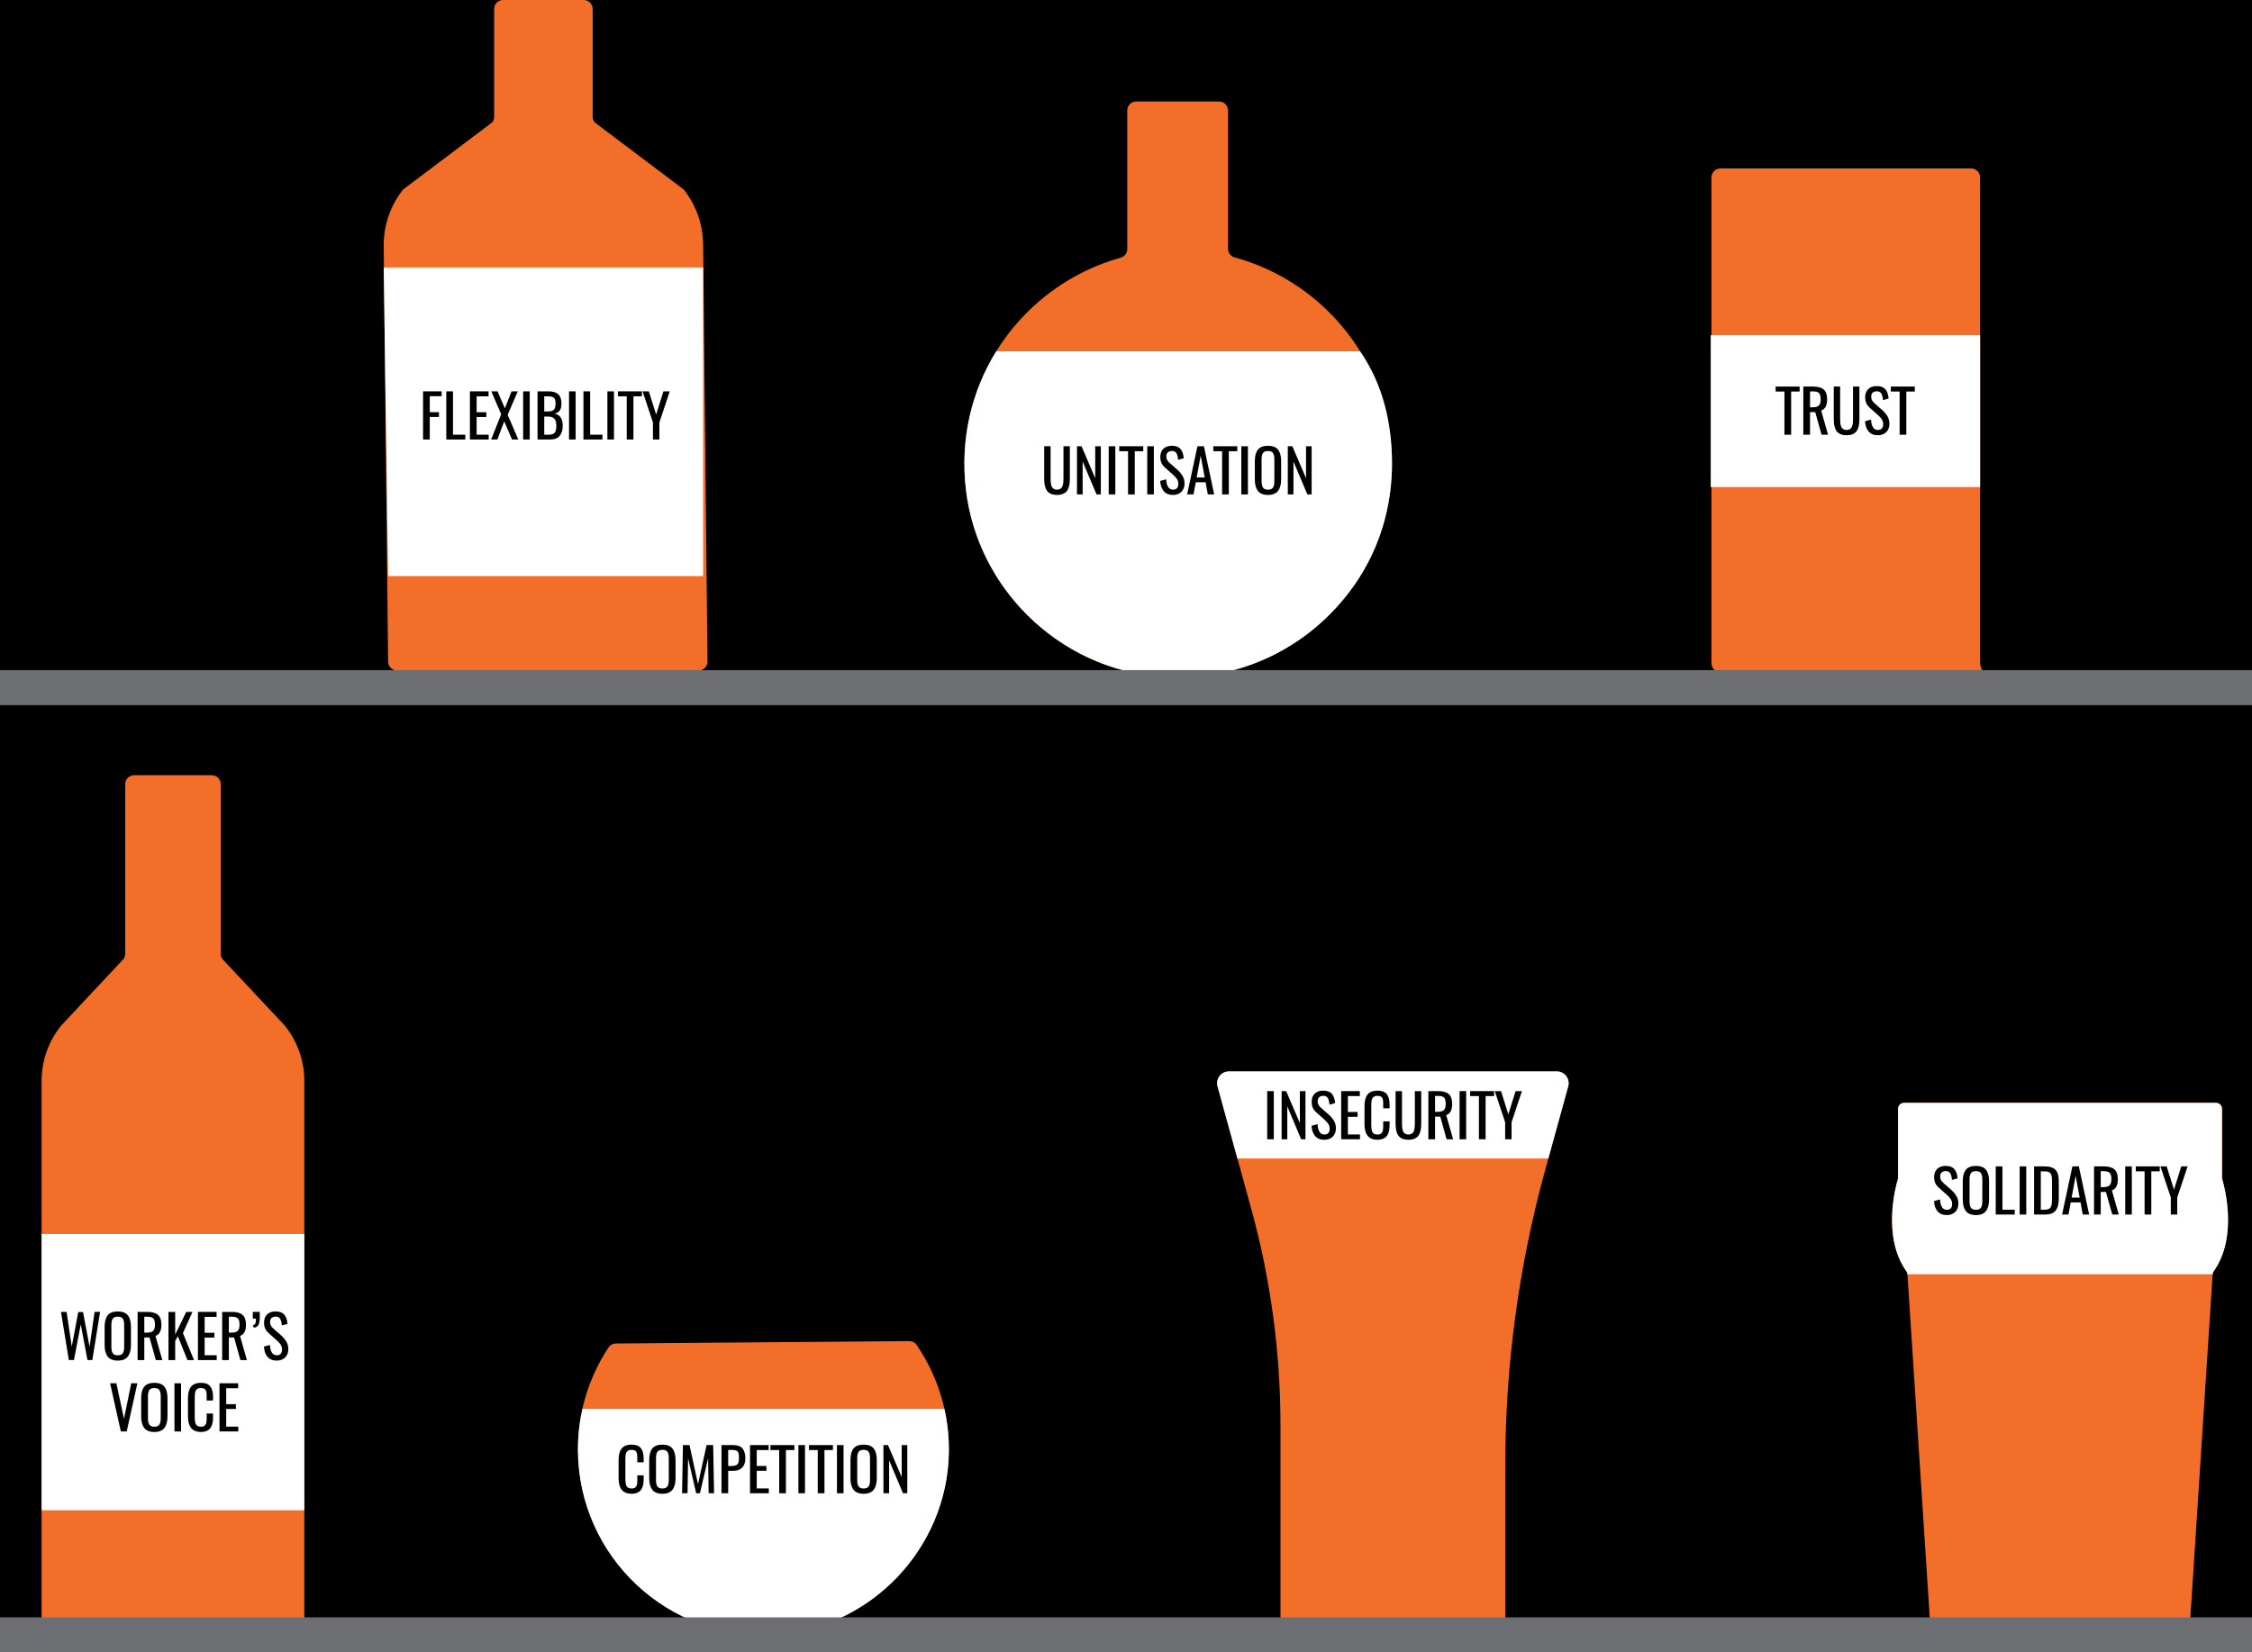 <?xml version="1.0" encoding="utf-8"?>
<!-- Generator: Adobe Illustrator 16.0.0, SVG Export Plug-In . SVG Version: 6.00 Build 0)  -->
<!DOCTYPE svg PUBLIC "-//W3C//DTD SVG 1.1//EN" "http://www.w3.org/Graphics/SVG/1.1/DTD/svg11.dtd">
<svg version="1.1" xmlns="http://www.w3.org/2000/svg" xmlns:xlink="http://www.w3.org/1999/xlink" x="0px" y="0px"
	 width="514.016px" height="377.173px" viewBox="0 0 514.016 377.173" enable-background="new 0 0 514.016 377.173"
	 xml:space="preserve">
<rect x="0" y="0" width="514.016" height="377.173" fill="#333333" stroke="none"/>
<g id="Layer_2">
	<rect stroke="#000000" stroke-miterlimit="10" width="514.016" height="377.173"/>
</g>
<g id="Layer_1">
	<path fill="#F36E29" d="M39.479,176.947h8.857c1.129,0,2.044,0.906,2.044,2.023v38.742c0,0.457,0.157,0.9,0.443,1.258
		l14.205,15.166c2.869,3.576,4.43,8.008,4.43,12.576v124.439c0,1.117-0.915,2.023-2.044,2.023H39.479H11.543
		c-1.129,0-2.044-0.906-2.044-2.023V246.712c0-4.568,1.561-9,4.43-12.576l14.205-15.166c0.286-0.357,0.443-0.801,0.443-1.258V178.97
		c0-1.117,0.915-2.023,2.044-2.023H39.479z"/>
	<path fill="#F36E29" d="M125.738,0h7.495c1.129,0,2.044,0.915,2.044,2.044v24.611c0,0.461,0.156,0.909,0.443,1.271l20.097,15.142
		c0.159,0.12,0.304,0.26,0.425,0.418c2.75,3.572,4.244,7.955,4.244,12.469l1,95.046c0,1.129-0.915,2.045-2.044,2.045h-40.88H90.627
		c-1.129,0-2.044-0.916-2.044-2.045l-1-95.046c0-4.514,1.494-8.897,4.244-12.469c0.122-0.158,0.266-0.298,0.425-0.418l20.098-15.142
		c0.286-0.362,0.443-0.81,0.443-1.271V2.044c0-1.129,0.915-2.044,2.044-2.044H125.738z"/>
	<polygon fill="#FFFFFF" points="160.487,61.048 87.583,61.048 88.583,131.487 160.487,131.487 	"/>
	<path fill="#F36E29" d="M317.921,373.173h23.611c1.13,0,2.044-0.914,2.044-2.043v-36.588c0-22.84,3.074-45.576,9.139-67.596
		l5.225-18.975c0.473-1.719-0.82-3.418-2.604-3.418h-37.415h-37.415c-1.784,0-3.077,1.699-2.604,3.418l7.661,27.82
		c4.448,16.15,6.702,32.824,6.702,49.574v45.764c0,1.129,0.915,2.043,2.044,2.043H317.921z"/>
	<path fill="#FFFFFF" d="M353.405,264.437l4.534-16.465c0.473-1.719-0.82-3.416-2.604-3.416h-74.83
		c-1.784,0-3.077,1.697-2.604,3.416l4.534,16.465H353.405z"/>
	<path fill="#F36E29" d="M392.68,38.451h57.233c1.129,0,2.044,0.915,2.044,2.044v110.888c0,1.129,1.085,2.044-0.044,2.044H392.68
		c-1.129,0-2.044-0.915-2.044-2.044V40.495C390.636,39.366,391.551,38.451,392.68,38.451"/>
	<path fill="#F36E29" d="M131.915,331.188c0.199,24.127,20.542,43.373,44.935,41.906c21.774-1.309,39.295-19.59,39.723-41.398
		c0.18-9.18-2.566-17.691-7.351-24.695c-0.384-0.562-1.035-0.889-1.716-0.883l-66.921,0.551c-0.681,0.006-1.325,0.342-1.7,0.912
		C134.421,314.351,131.843,322.47,131.915,331.188"/>
	<path fill="#FFFFFF" d="M132.927,321.61c-0.687,3.08-1.039,6.285-1.012,9.578c0.199,24.127,20.542,43.373,44.935,41.906
		c21.774-1.309,39.295-19.59,39.723-41.398c0.068-3.473-0.284-6.85-1.006-10.086H132.927z"/>
	<path fill="#F36E29" d="M507.171,268.784v-15.682c0-0.754-0.612-1.365-1.366-1.365h-35.604H434.6c-0.754,0-1.366,0.611-1.366,1.365
		v15.682c0,0.135-0.021,0.268-0.059,0.396c-0.483,1.621-3.631,13.133,1.947,20.977c0.143,0.203,0.232,0.439,0.249,0.688
		l5.213,80.271c0.028,0.447,0.268,0.844,0.648,1.078c2.27,1.389,11.068,0.895,28.969,0.895c17.902,0,26.701,0.494,28.971-0.895
		c0.381-0.234,0.62-0.631,0.648-1.078l5.213-80.271c0.017-0.248,0.106-0.484,0.249-0.688c5.578-7.844,2.432-19.355,1.947-20.977
		C507.191,269.052,507.171,268.919,507.171,268.784"/>
	<path fill="#FFFFFF" d="M505.033,290.845c0.017-0.248,0.106-0.484,0.249-0.686c5.578-7.846,2.432-19.357,1.947-20.979
		c-0.038-0.129-0.059-0.262-0.059-0.396v-15.682c0-0.754-0.612-1.365-1.366-1.365h-35.603H434.6c-0.754,0-1.366,0.611-1.366,1.365
		v15.682c0,0.135-0.021,0.268-0.059,0.396c-0.483,1.621-3.631,13.133,1.946,20.979c0.144,0.201,0.233,0.438,0.25,0.686H505.033z"/>
	<path fill="#F36E29" d="M280.291,56.794V25.212c0-1.129-0.915-2.044-2.045-2.044H259.34c-1.129,0-2.044,0.915-2.044,2.044v31.652
		c0,0.922-0.626,1.711-1.515,1.959c-22.396,6.247-38.3,28.057-35.298,53.046c2.668,22.207,20.645,39.989,42.874,42.447
		c29.443,3.257,54.364-19.707,54.364-48.493c0-22.486-15.213-41.408-35.905-47.065C280.922,58.514,280.291,57.722,280.291,56.794"/>
	<path fill="#FFFFFF" d="M304.998,138.68c0.1-0.11,0.198-0.221,0.297-0.331c7.279-8,11.709-18.19,12.34-29.67
		c0.004-0.075,0.013-0.149,0.017-0.224c0.044-0.871,0.07-1.747,0.07-2.632c0-9.088-1.976-17.96-7.27-25.623h-83.069
		c-5.58,9.022-8.302,19.999-6.9,31.669c0.081,0.671,0.177,1.337,0.285,2c0.036,0.219,0.081,0.435,0.119,0.652
		c0.079,0.442,0.157,0.884,0.248,1.322c0.054,0.259,0.116,0.515,0.174,0.773c0.088,0.392,0.175,0.784,0.273,1.173
		c0.068,0.273,0.144,0.542,0.217,0.814c0.1,0.369,0.2,0.738,0.308,1.103c0.082,0.277,0.17,0.551,0.257,0.826
		c0.112,0.355,0.225,0.71,0.345,1.062c0.095,0.276,0.194,0.55,0.293,0.823c0.125,0.346,0.252,0.69,0.385,1.032
		c0.106,0.273,0.215,0.545,0.326,0.815c0.138,0.337,0.279,0.673,0.425,1.006c0.117,0.268,0.235,0.535,0.357,0.8
		c0.152,0.332,0.308,0.66,0.467,0.988c0.126,0.26,0.254,0.521,0.385,0.78c0.166,0.327,0.337,0.649,0.511,0.972
		c0.135,0.252,0.269,0.504,0.408,0.754c0.182,0.324,0.371,0.646,0.561,0.967c0.141,0.24,0.28,0.479,0.425,0.716
		c0.202,0.329,0.411,0.653,0.621,0.978c0.143,0.221,0.282,0.443,0.428,0.662c0.231,0.346,0.471,0.684,0.71,1.022
		c0.135,0.19,0.266,0.384,0.403,0.573c0.307,0.42,0.624,0.834,0.943,1.244c0.078,0.101,0.152,0.203,0.23,0.303
		c0.401,0.508,0.813,1.007,1.234,1.498c0.12,0.14,0.246,0.274,0.368,0.414c0.277,0.316,0.553,0.636,0.839,0.944h0.005
		c7.765,8.414,18.435,14.116,30.325,15.432c16.392,1.812,31.376-4.51,41.444-15.432h0.013
		C304.877,138.818,304.936,138.749,304.998,138.68"/>
	<g>
		<path d="M242.491,112.792c-0.345,0.122-0.751,0.182-1.22,0.182s-0.876-0.061-1.224-0.182c-0.347-0.122-0.629-0.287-0.845-0.498
			c-0.217-0.209-0.391-0.479-0.521-0.809c-0.131-0.33-0.221-0.679-0.269-1.048c-0.049-0.369-0.073-0.799-0.073-1.29v-7.288h1.459
			v7.36c0,0.314,0.009,0.586,0.026,0.815c0.018,0.23,0.058,0.461,0.119,0.693c0.062,0.232,0.145,0.418,0.249,0.56
			c0.104,0.142,0.246,0.258,0.428,0.348c0.181,0.091,0.397,0.136,0.649,0.136s0.468-0.045,0.646-0.136
			c0.179-0.09,0.32-0.208,0.425-0.352c0.104-0.144,0.187-0.33,0.248-0.56c0.062-0.23,0.102-0.46,0.119-0.69
			c0.018-0.229,0.027-0.501,0.027-0.815v-7.36h1.458v7.288c0,0.491-0.024,0.92-0.072,1.29c-0.049,0.369-0.139,0.718-0.269,1.048
			c-0.131,0.329-0.305,0.599-0.521,0.809C243.117,112.505,242.836,112.67,242.491,112.792z"/>
		<path d="M245.82,112.855v-10.994h1.041l3.123,7.301v-7.301h1.279v10.994h-0.981l-3.169-7.513v7.513H245.82z"/>
		<path d="M253.061,112.855v-10.994h1.506v10.994H253.061z"/>
		<path d="M257.478,112.855v-9.86h-2.009v-1.134h5.477v1.134h-1.937v9.86H257.478z"/>
		<path d="M261.86,112.855v-10.994h1.506v10.994H261.86z"/>
		<path d="M267.736,112.974c-0.924,0-1.628-0.285-2.112-0.855c-0.483-0.57-0.755-1.351-0.812-2.341l1.366-0.372
			c0.098,1.574,0.617,2.361,1.559,2.361c0.394,0,0.692-0.109,0.898-0.328c0.205-0.219,0.309-0.541,0.309-0.965
			c0-0.234-0.028-0.449-0.083-0.643c-0.056-0.195-0.146-0.38-0.272-0.557s-0.245-0.324-0.357-0.441
			c-0.113-0.117-0.273-0.273-0.481-0.468l-1.843-1.638c-0.371-0.336-0.643-0.69-0.812-1.064c-0.17-0.373-0.255-0.83-0.255-1.369
			c0-0.795,0.23-1.416,0.692-1.86s1.093-0.671,1.894-0.68c0.879-0.013,1.538,0.213,1.976,0.68s0.7,1.188,0.789,2.165l-1.293,0.358
			c-0.018-0.239-0.042-0.451-0.073-0.636c-0.03-0.186-0.081-0.373-0.152-0.561c-0.07-0.188-0.157-0.34-0.259-0.458
			s-0.236-0.21-0.404-0.278c-0.168-0.069-0.362-0.096-0.583-0.083c-0.81,0.058-1.214,0.46-1.214,1.207
			c0,0.323,0.056,0.593,0.166,0.809c0.11,0.217,0.296,0.444,0.557,0.683l1.856,1.638c0.482,0.434,0.866,0.897,1.15,1.393
			c0.285,0.495,0.428,1.057,0.428,1.684c0,0.805-0.243,1.442-0.729,1.913C269.153,112.739,268.519,112.974,267.736,112.974z"/>
		<path d="M270.965,112.855l2.348-10.994h1.479l2.348,10.994h-1.459l-0.504-2.771h-2.235l-0.523,2.771H270.965z M273.14,108.989
			h1.837l-0.922-4.967L273.14,108.989z"/>
		<path d="M278.945,112.855v-9.86h-2.009v-1.134h5.477v1.134h-1.937v9.86H278.945z"/>
		<path d="M283.328,112.855v-10.994h1.506v10.994H283.328z"/>
		<path d="M289.416,112.974c-0.548,0-1.018-0.082-1.409-0.245c-0.391-0.164-0.701-0.404-0.932-0.723
			c-0.229-0.318-0.397-0.69-0.504-1.114c-0.105-0.424-0.159-0.919-0.159-1.485v-4.164c0-1.145,0.233-2.012,0.7-2.603
			c0.466-0.59,1.234-0.885,2.304-0.885c1.065,0,1.832,0.297,2.301,0.892c0.469,0.594,0.703,1.46,0.703,2.596v4.171
			c0,1.145-0.235,2.025-0.706,2.639S290.477,112.974,289.416,112.974z M288.67,111.635c0.197,0.093,0.445,0.139,0.746,0.139
			s0.549-0.046,0.746-0.139c0.196-0.093,0.346-0.234,0.447-0.424c0.102-0.19,0.172-0.399,0.209-0.626
			c0.038-0.228,0.057-0.509,0.057-0.846v-4.814c0-0.332-0.019-0.607-0.057-0.829c-0.037-0.221-0.107-0.424-0.209-0.61
			c-0.102-0.186-0.251-0.321-0.447-0.408c-0.197-0.086-0.445-0.129-0.746-0.129s-0.549,0.043-0.746,0.129
			c-0.196,0.086-0.346,0.222-0.447,0.408c-0.102,0.186-0.172,0.389-0.209,0.61c-0.038,0.221-0.057,0.497-0.057,0.829v4.814
			c0,0.336,0.019,0.618,0.057,0.846c0.037,0.228,0.107,0.437,0.209,0.626C288.324,111.401,288.474,111.542,288.67,111.635z"/>
		<path d="M293.938,112.855v-10.994h1.041l3.123,7.301v-7.301h1.279v10.994H298.4l-3.169-7.513v7.513H293.938z"/>
	</g>
	<g>
		<path d="M96.561,100.321V89.327h4.244v1.101h-2.712v3.653h2.102v1.094h-2.102v5.146H96.561z"/>
		<path d="M101.866,100.321V89.327h1.532v9.894h2.805v1.101H101.866z"/>
		<path d="M107.257,100.321V89.327h4.257v1.134h-2.726v3.633h2.215v1.094h-2.215v4.032h2.759v1.101H107.257z"/>
		<path d="M112.104,100.321l2.288-5.755l-2.254-5.239h1.425l1.671,3.879l1.525-3.879h1.426l-2.314,5.365l2.427,5.629h-1.432
			l-1.784-4.138l-1.558,4.138H112.104z"/>
		<path d="M119.405,100.321V89.327h1.505v10.994H119.405z"/>
		<path d="M122.693,100.321V89.327h2.513c0.999,0,1.74,0.224,2.222,0.67c0.481,0.446,0.723,1.141,0.723,2.082
			c0,1.401-0.526,2.175-1.578,2.321c0.65,0.159,1.124,0.465,1.422,0.918s0.447,1.073,0.447,1.86c0,0.99-0.232,1.762-0.696,2.314
			c-0.464,0.553-1.173,0.829-2.128,0.829H122.693z M124.225,93.916h0.902c0.632,0,1.071-0.141,1.316-0.421
			c0.245-0.28,0.368-0.752,0.368-1.416c0-0.216-0.016-0.405-0.046-0.567c-0.031-0.161-0.071-0.299-0.12-0.415
			c-0.049-0.115-0.123-0.211-0.222-0.289c-0.1-0.077-0.2-0.139-0.302-0.186s-0.24-0.082-0.414-0.106
			c-0.175-0.024-0.343-0.04-0.504-0.046c-0.161-0.007-0.368-0.01-0.62-0.01h-0.358V93.916z M124.225,99.22h1.035
			c0.663,0,1.116-0.156,1.359-0.468c0.243-0.312,0.365-0.836,0.365-1.575c0-0.703-0.145-1.228-0.435-1.575s-0.761-0.521-1.416-0.521
			h-0.909V99.22z"/>
		<path d="M129.881,100.321V89.327h1.505v10.994H129.881z"/>
		<path d="M133.17,100.321V89.327h1.532v9.894h2.805v1.101H133.17z"/>
		<path d="M138.634,100.321V89.327h1.505v10.994H138.634z"/>
		<path d="M143.05,100.321v-9.86h-2.009v-1.134h5.477v1.134h-1.936v9.86H143.05z"/>
		<path d="M149.038,100.321v-3.879l-2.374-7.115h1.425l1.678,5.298l1.658-5.298h1.445l-2.367,7.115v3.879H149.038z"/>
	</g>
	<rect x="390.472" y="76.523" fill="#FFFFFF" width="61.484" height="34.65"/>
	<g>
		<path d="M144.147,340.966c-0.456,0-0.855-0.062-1.2-0.186c-0.345-0.125-0.627-0.293-0.846-0.504
			c-0.219-0.213-0.398-0.477-0.537-0.793s-0.235-0.648-0.289-0.998c-0.053-0.35-0.08-0.74-0.08-1.174v-3.885
			c0-0.465,0.028-0.879,0.083-1.24c0.055-0.363,0.151-0.701,0.289-1.016c0.137-0.312,0.316-0.572,0.537-0.775
			c0.221-0.203,0.503-0.361,0.845-0.477c0.343-0.115,0.742-0.172,1.197-0.172c0.99,0,1.699,0.266,2.128,0.801
			c0.429,0.535,0.643,1.322,0.643,2.361v0.875h-1.452v-0.775c0-0.168-0.001-0.299-0.003-0.395s-0.006-0.213-0.013-0.355
			c-0.007-0.141-0.019-0.252-0.037-0.332c-0.018-0.078-0.041-0.172-0.069-0.277c-0.029-0.105-0.065-0.189-0.109-0.248
			c-0.044-0.061-0.1-0.125-0.166-0.193s-0.142-0.119-0.226-0.152s-0.183-0.061-0.298-0.082c-0.115-0.023-0.243-0.033-0.384-0.033
			c-0.212,0-0.398,0.023-0.557,0.068c-0.159,0.047-0.29,0.119-0.391,0.219c-0.102,0.1-0.185,0.209-0.249,0.328
			c-0.064,0.119-0.111,0.273-0.142,0.461c-0.031,0.189-0.052,0.369-0.063,0.545c-0.011,0.174-0.017,0.389-0.017,0.646v4.35
			c0,0.826,0.104,1.4,0.312,1.725c0.208,0.322,0.577,0.482,1.107,0.482c0.203,0,0.379-0.021,0.527-0.066
			c0.148-0.043,0.27-0.117,0.365-0.219s0.171-0.207,0.229-0.318c0.057-0.109,0.099-0.26,0.126-0.447
			c0.026-0.188,0.043-0.361,0.05-0.52c0.006-0.16,0.01-0.367,0.01-0.623v-0.811h1.452v0.816c0,0.42-0.026,0.795-0.08,1.127
			s-0.144,0.643-0.272,0.932c-0.128,0.289-0.296,0.529-0.504,0.721c-0.208,0.189-0.473,0.338-0.795,0.447
			C144.945,340.911,144.572,340.966,144.147,340.966z"/>
		<path d="M151.189,340.966c-0.548,0-1.018-0.082-1.409-0.246c-0.391-0.162-0.702-0.404-0.932-0.723
			c-0.229-0.318-0.397-0.689-0.504-1.113c-0.106-0.424-0.159-0.92-0.159-1.486v-4.164c0-1.145,0.233-2.012,0.7-2.602
			s1.234-0.885,2.304-0.885c1.065,0,1.833,0.297,2.301,0.891c0.469,0.596,0.703,1.461,0.703,2.596v4.172
			c0,1.145-0.235,2.023-0.706,2.639C153.016,340.659,152.25,340.966,151.189,340.966z M150.443,339.626
			c0.197,0.094,0.445,0.139,0.746,0.139s0.549-0.045,0.746-0.139c0.197-0.092,0.346-0.234,0.448-0.424
			c0.102-0.189,0.171-0.398,0.208-0.627s0.057-0.51,0.057-0.846v-4.814c0-0.33-0.019-0.607-0.057-0.828s-0.107-0.424-0.208-0.609
			c-0.102-0.186-0.251-0.322-0.448-0.408s-0.445-0.129-0.746-0.129s-0.549,0.043-0.746,0.129s-0.346,0.223-0.447,0.408
			c-0.102,0.186-0.171,0.389-0.209,0.609s-0.056,0.498-0.056,0.828v4.814c0,0.336,0.019,0.617,0.056,0.846s0.107,0.438,0.209,0.627
			C150.097,339.392,150.246,339.534,150.443,339.626z"/>
		<path d="M155.678,340.847l0.205-10.994h1.499l1.942,8.918l1.957-8.918h1.499l0.206,10.994h-1.24l-0.119-7.99l-1.863,7.99H158.9
			l-1.85-7.99l-0.12,7.99H155.678z"/>
		<path d="M164.676,340.847v-10.994h2.726c0.955,0,1.646,0.258,2.075,0.771c0.429,0.516,0.644,1.271,0.644,2.266
			c0,0.893-0.231,1.588-0.693,2.088s-1.135,0.75-2.019,0.75h-1.2v5.119H164.676z M166.208,334.626h0.696
			c0.672,0,1.134-0.119,1.386-0.357c0.252-0.238,0.378-0.697,0.378-1.373c0-0.277-0.007-0.508-0.02-0.686
			c-0.013-0.18-0.043-0.348-0.09-0.508c-0.046-0.158-0.107-0.281-0.182-0.367c-0.075-0.088-0.18-0.16-0.315-0.223
			s-0.292-0.104-0.471-0.127c-0.179-0.021-0.401-0.033-0.667-0.033h-0.716V334.626z"/>
		<path d="M171.194,340.847v-10.994h4.257v1.133h-2.726v3.635h2.215v1.094h-2.215v4.031h2.759v1.102H171.194z"/>
		<path d="M177.852,340.847v-9.861h-2.009v-1.133h5.477v1.133h-1.936v9.861H177.852z"/>
		<path d="M182.235,340.847v-10.994h1.505v10.994H182.235z"/>
		<path d="M186.651,340.847v-9.861h-2.009v-1.133h5.477v1.133h-1.936v9.861H186.651z"/>
		<path d="M191.034,340.847v-10.994h1.505v10.994H191.034z"/>
		<path d="M197.121,340.966c-0.548,0-1.018-0.082-1.409-0.246c-0.391-0.162-0.702-0.404-0.932-0.723
			c-0.229-0.318-0.397-0.689-0.504-1.113c-0.106-0.424-0.159-0.92-0.159-1.486v-4.164c0-1.145,0.233-2.012,0.7-2.602
			s1.234-0.885,2.304-0.885c1.065,0,1.833,0.297,2.301,0.891c0.469,0.596,0.703,1.461,0.703,2.596v4.172
			c0,1.145-0.235,2.023-0.706,2.639C198.948,340.659,198.182,340.966,197.121,340.966z M196.375,339.626
			c0.197,0.094,0.445,0.139,0.746,0.139s0.549-0.045,0.746-0.139c0.197-0.092,0.346-0.234,0.448-0.424
			c0.102-0.189,0.171-0.398,0.208-0.627s0.057-0.51,0.057-0.846v-4.814c0-0.33-0.019-0.607-0.057-0.828s-0.107-0.424-0.208-0.609
			c-0.102-0.186-0.251-0.322-0.448-0.408s-0.445-0.129-0.746-0.129s-0.549,0.043-0.746,0.129s-0.346,0.223-0.447,0.408
			c-0.102,0.186-0.171,0.389-0.209,0.609s-0.056,0.498-0.056,0.828v4.814c0,0.336,0.019,0.617,0.056,0.846s0.107,0.438,0.209,0.627
			C196.029,339.392,196.178,339.534,196.375,339.626z"/>
		<path d="M201.643,340.847v-10.994h1.041l3.124,7.301v-7.301h1.28v10.994h-0.981l-3.169-7.514v7.514H201.643z"/>
	</g>
	<g>
		<path d="M289.238,260.046v-10.994h1.506v10.994H289.238z"/>
		<path d="M292.528,260.046v-10.994h1.041l3.123,7.301v-7.301h1.279v10.994h-0.981l-3.169-7.514v7.514H292.528z"/>
		<path d="M302.282,260.165c-0.924,0-1.628-0.285-2.112-0.855c-0.483-0.57-0.755-1.352-0.812-2.342l1.366-0.371
			c0.098,1.574,0.617,2.361,1.559,2.361c0.394,0,0.692-0.109,0.898-0.328c0.205-0.219,0.309-0.541,0.309-0.965
			c0-0.234-0.028-0.449-0.083-0.643c-0.056-0.195-0.146-0.381-0.272-0.559c-0.126-0.176-0.245-0.322-0.357-0.439
			c-0.113-0.117-0.273-0.273-0.481-0.469l-1.843-1.637c-0.371-0.336-0.643-0.691-0.812-1.064s-0.255-0.83-0.255-1.369
			c0-0.797,0.23-1.416,0.692-1.859c0.462-0.445,1.093-0.672,1.894-0.68c0.879-0.014,1.538,0.213,1.976,0.68
			c0.438,0.465,0.7,1.188,0.789,2.164l-1.293,0.357c-0.018-0.238-0.042-0.451-0.073-0.637c-0.03-0.186-0.081-0.371-0.152-0.559
			c-0.07-0.189-0.157-0.342-0.259-0.459s-0.236-0.209-0.404-0.277s-0.362-0.098-0.583-0.084c-0.81,0.059-1.214,0.461-1.214,1.207
			c0,0.322,0.056,0.592,0.166,0.809s0.296,0.445,0.557,0.684l1.856,1.639c0.482,0.432,0.866,0.896,1.15,1.393
			c0.285,0.494,0.428,1.055,0.428,1.684c0,0.805-0.243,1.441-0.729,1.912C303.699,259.929,303.064,260.165,302.282,260.165z"/>
		<path d="M306.122,260.046v-10.994h4.257v1.133h-2.726v3.635h2.215v1.094h-2.215v4.031h2.759v1.102H306.122z"/>
		<path d="M314.397,260.165c-0.456,0-0.855-0.062-1.2-0.186c-0.345-0.125-0.627-0.293-0.846-0.504
			c-0.219-0.213-0.397-0.477-0.537-0.793s-0.235-0.648-0.288-0.998c-0.054-0.35-0.08-0.74-0.08-1.174v-3.885
			c0-0.465,0.027-0.879,0.083-1.24c0.056-0.363,0.151-0.701,0.288-1.016c0.138-0.312,0.316-0.572,0.537-0.775
			c0.222-0.203,0.503-0.361,0.846-0.477s0.741-0.172,1.197-0.172c0.99,0,1.699,0.266,2.128,0.801s0.644,1.322,0.644,2.361v0.875
			h-1.452v-0.775c0-0.168-0.001-0.299-0.003-0.395c-0.003-0.096-0.007-0.213-0.014-0.355c-0.007-0.141-0.019-0.252-0.036-0.332
			c-0.018-0.078-0.041-0.172-0.07-0.277c-0.028-0.105-0.064-0.189-0.109-0.248c-0.044-0.061-0.1-0.125-0.165-0.193
			c-0.066-0.068-0.142-0.119-0.226-0.152s-0.184-0.061-0.299-0.082c-0.115-0.023-0.243-0.033-0.385-0.033
			c-0.212,0-0.397,0.023-0.557,0.068c-0.159,0.047-0.29,0.119-0.392,0.219s-0.185,0.209-0.248,0.328
			c-0.064,0.119-0.112,0.273-0.143,0.461c-0.031,0.189-0.052,0.369-0.063,0.545c-0.011,0.174-0.017,0.389-0.017,0.646v4.35
			c0,0.826,0.104,1.4,0.312,1.725c0.208,0.322,0.577,0.482,1.107,0.482c0.203,0,0.379-0.021,0.527-0.066
			c0.148-0.043,0.27-0.117,0.365-0.219c0.095-0.102,0.171-0.207,0.229-0.318c0.058-0.109,0.1-0.26,0.126-0.447
			s0.043-0.361,0.05-0.52c0.007-0.16,0.01-0.367,0.01-0.623v-0.811h1.452v0.816c0,0.42-0.026,0.795-0.08,1.127
			c-0.053,0.332-0.144,0.643-0.271,0.932s-0.296,0.529-0.504,0.721c-0.208,0.189-0.473,0.338-0.796,0.447
			C315.195,260.11,314.821,260.165,314.397,260.165z"/>
		<path d="M322.692,259.981c-0.345,0.123-0.751,0.184-1.22,0.184s-0.876-0.061-1.224-0.184c-0.347-0.121-0.629-0.287-0.845-0.496
			c-0.217-0.211-0.391-0.48-0.521-0.809c-0.131-0.33-0.221-0.68-0.269-1.049c-0.049-0.369-0.073-0.799-0.073-1.289v-7.287h1.459
			v7.359c0,0.314,0.009,0.586,0.026,0.816s0.058,0.461,0.119,0.693c0.062,0.23,0.145,0.418,0.249,0.561
			c0.104,0.141,0.246,0.256,0.428,0.348c0.181,0.09,0.397,0.135,0.649,0.135s0.468-0.045,0.646-0.135
			c0.179-0.092,0.32-0.209,0.425-0.352c0.104-0.145,0.187-0.33,0.248-0.561c0.062-0.23,0.102-0.459,0.119-0.689
			s0.027-0.502,0.027-0.816v-7.359h1.458v7.287c0,0.49-0.024,0.92-0.072,1.289c-0.049,0.369-0.139,0.719-0.269,1.049
			c-0.131,0.328-0.305,0.598-0.521,0.809C323.318,259.694,323.037,259.86,322.692,259.981z"/>
		<path d="M326.021,260.046v-10.994h2.208c1.113,0,1.931,0.227,2.45,0.684c0.52,0.455,0.778,1.197,0.778,2.227
			c0,1.416-0.453,2.271-1.358,2.566l1.571,5.518h-1.485l-1.445-5.16h-1.188v5.16H326.021z M327.553,253.786h0.577
			c0.667,0,1.144-0.131,1.429-0.395s0.428-0.74,0.428-1.43c0-0.666-0.122-1.135-0.368-1.404c-0.245-0.271-0.708-0.406-1.389-0.406
			h-0.677V253.786z"/>
		<path d="M333.143,260.046v-10.994h1.506v10.994H333.143z"/>
		<path d="M337.56,260.046v-9.861h-2.009v-1.133h5.477v1.133h-1.937v9.861H337.56z"/>
		<path d="M343.548,260.046v-3.879l-2.374-7.115h1.426l1.677,5.297l1.658-5.297h1.445l-2.367,7.115v3.879H343.548z"/>
	</g>
	<g>
		<path d="M407.295,99.23v-9.86h-2.009v-1.134h5.477v1.134h-1.937v9.86H407.295z"/>
		<path d="M411.605,99.23V88.236h2.208c1.113,0,1.931,0.228,2.45,0.683c0.52,0.456,0.778,1.198,0.778,2.228
			c0,1.415-0.453,2.27-1.358,2.566l1.571,5.517h-1.485l-1.445-5.159h-1.188v5.159H411.605z M413.137,92.97h0.577
			c0.667,0,1.144-0.131,1.429-0.395c0.285-0.263,0.428-0.739,0.428-1.429c0-0.667-0.122-1.136-0.368-1.406
			c-0.245-0.27-0.708-0.404-1.389-0.404h-0.677V92.97z"/>
		<path d="M422.705,99.167c-0.345,0.122-0.751,0.182-1.22,0.182s-0.876-0.061-1.224-0.182c-0.347-0.122-0.629-0.287-0.845-0.498
			c-0.217-0.209-0.391-0.479-0.521-0.809c-0.131-0.33-0.221-0.679-0.269-1.048c-0.049-0.369-0.073-0.799-0.073-1.29v-7.288h1.459
			v7.36c0,0.314,0.009,0.586,0.026,0.815c0.018,0.23,0.058,0.461,0.119,0.693c0.062,0.232,0.145,0.418,0.249,0.56
			c0.104,0.142,0.246,0.258,0.428,0.348c0.181,0.091,0.397,0.136,0.649,0.136s0.468-0.045,0.646-0.136
			c0.179-0.09,0.32-0.208,0.425-0.352c0.104-0.144,0.187-0.33,0.248-0.56c0.062-0.23,0.102-0.46,0.119-0.69
			c0.018-0.229,0.027-0.501,0.027-0.815v-7.36h1.458v7.288c0,0.491-0.024,0.92-0.072,1.29c-0.049,0.369-0.139,0.718-0.269,1.048
			c-0.131,0.329-0.305,0.599-0.521,0.809C423.331,98.88,423.05,99.045,422.705,99.167z"/>
		<path d="M428.62,99.349c-0.924,0-1.628-0.285-2.112-0.855c-0.483-0.57-0.755-1.351-0.812-2.341l1.366-0.372
			c0.098,1.574,0.617,2.361,1.559,2.361c0.394,0,0.692-0.109,0.898-0.328c0.205-0.219,0.309-0.541,0.309-0.965
			c0-0.234-0.028-0.449-0.083-0.643c-0.056-0.195-0.146-0.38-0.272-0.557s-0.245-0.324-0.357-0.441
			c-0.113-0.117-0.273-0.273-0.481-0.468l-1.843-1.638c-0.371-0.336-0.643-0.69-0.812-1.064c-0.17-0.373-0.255-0.83-0.255-1.369
			c0-0.795,0.23-1.416,0.692-1.86s1.093-0.671,1.894-0.68c0.879-0.013,1.538,0.213,1.976,0.68s0.7,1.188,0.789,2.165l-1.293,0.358
			c-0.018-0.239-0.042-0.451-0.073-0.636c-0.03-0.186-0.081-0.373-0.152-0.561c-0.07-0.188-0.157-0.34-0.259-0.458
			s-0.236-0.21-0.404-0.278c-0.168-0.069-0.362-0.096-0.583-0.083c-0.81,0.058-1.214,0.46-1.214,1.207
			c0,0.323,0.056,0.593,0.166,0.809c0.11,0.217,0.296,0.444,0.557,0.683l1.856,1.638c0.482,0.434,0.866,0.897,1.15,1.393
			c0.285,0.495,0.428,1.057,0.428,1.684c0,0.805-0.243,1.442-0.729,1.913C430.037,99.114,429.402,99.349,428.62,99.349z"/>
		<path d="M433.587,99.23v-9.86h-2.009v-1.134h5.477v1.134h-1.937v9.86H433.587z"/>
	</g>
	<rect x="9.5" y="281.665" fill="#FFFFFF" width="59.958" height="63.059"/>
	<g>
		<path d="M15.713,310.446l-1.797-10.994h1.287l1.174,7.904l1.485-7.871h1.088l1.492,7.904l1.147-7.938h1.253l-1.764,10.994h-1.114
			l-1.532-8.143l-1.551,8.143H15.713z"/>
		<path d="M26.883,310.565c-0.548,0-1.018-0.082-1.409-0.246c-0.391-0.162-0.702-0.404-0.932-0.723
			c-0.229-0.318-0.397-0.689-0.504-1.113c-0.106-0.424-0.159-0.92-0.159-1.486v-4.164c0-1.145,0.233-2.012,0.7-2.602
			s1.234-0.885,2.304-0.885c1.065,0,1.833,0.297,2.301,0.891c0.469,0.596,0.703,1.461,0.703,2.596v4.172
			c0,1.145-0.235,2.023-0.706,2.639C28.71,310.259,27.944,310.565,26.883,310.565z M26.137,309.226
			c0.197,0.094,0.445,0.139,0.746,0.139s0.549-0.045,0.746-0.139c0.197-0.092,0.346-0.234,0.448-0.424
			c0.102-0.189,0.171-0.398,0.208-0.627s0.057-0.51,0.057-0.846v-4.814c0-0.33-0.019-0.607-0.057-0.828s-0.107-0.424-0.208-0.609
			c-0.102-0.186-0.251-0.322-0.448-0.408s-0.445-0.129-0.746-0.129s-0.549,0.043-0.746,0.129s-0.346,0.223-0.447,0.408
			c-0.102,0.186-0.171,0.389-0.209,0.609s-0.056,0.498-0.056,0.828v4.814c0,0.336,0.019,0.617,0.056,0.846s0.107,0.438,0.209,0.627
			C25.792,308.991,25.94,309.134,26.137,309.226z"/>
		<path d="M31.405,310.446v-10.994h2.208c1.114,0,1.93,0.227,2.45,0.684c0.52,0.455,0.779,1.197,0.779,2.227
			c0,1.416-0.453,2.271-1.359,2.566l1.572,5.518H35.57l-1.446-5.16h-1.187v5.16H31.405z M32.937,304.187h0.577
			c0.667,0,1.144-0.131,1.429-0.395s0.428-0.74,0.428-1.43c0-0.666-0.123-1.135-0.368-1.404c-0.246-0.271-0.708-0.406-1.389-0.406
			h-0.677V304.187z"/>
		<path d="M38.454,310.446v-10.994h1.532v5.178l2.52-5.178h1.425l-2.175,4.848l2.526,6.146h-1.492l-2.208-5.451l-0.597,1.121v4.33
			H38.454z"/>
		<path d="M45.178,310.446v-10.994h4.257v1.133h-2.726v3.635h2.215v1.094h-2.215v4.031h2.759v1.102H45.178z"/>
		<path d="M50.708,310.446v-10.994h2.208c1.114,0,1.93,0.227,2.45,0.684c0.52,0.455,0.779,1.197,0.779,2.227
			c0,1.416-0.453,2.271-1.359,2.566l1.572,5.518h-1.485l-1.446-5.16H52.24v5.16H50.708z M52.24,304.187h0.577
			c0.667,0,1.144-0.131,1.429-0.395s0.428-0.74,0.428-1.43c0-0.666-0.123-1.135-0.368-1.404c-0.246-0.271-0.708-0.406-1.389-0.406
			H52.24V304.187z"/>
		<path d="M57.949,303.04l-0.252-0.537c0.274-0.023,0.464-0.15,0.57-0.385s0.159-0.615,0.159-1.141h-0.723v-1.525h1.591v1.312
			c0,0.734-0.104,1.291-0.312,1.672C58.776,302.815,58.431,303.017,57.949,303.04z"/>
		<path d="M63.168,310.565c-0.924,0-1.628-0.285-2.112-0.855c-0.484-0.57-0.755-1.352-0.812-2.342l1.366-0.371
			c0.097,1.574,0.617,2.361,1.559,2.361c0.393,0,0.693-0.109,0.898-0.328s0.308-0.541,0.308-0.965c0-0.234-0.027-0.449-0.083-0.643
			c-0.055-0.195-0.146-0.381-0.271-0.559c-0.126-0.176-0.246-0.322-0.358-0.439s-0.273-0.273-0.48-0.469l-1.843-1.637
			c-0.372-0.336-0.643-0.691-0.812-1.064c-0.17-0.373-0.255-0.83-0.255-1.369c0-0.797,0.231-1.416,0.693-1.859
			c0.462-0.445,1.093-0.672,1.893-0.68c0.88-0.014,1.539,0.213,1.976,0.68c0.438,0.465,0.701,1.188,0.789,2.164l-1.293,0.357
			c-0.018-0.238-0.042-0.451-0.073-0.637c-0.031-0.186-0.082-0.371-0.153-0.559c-0.071-0.189-0.157-0.342-0.258-0.459
			c-0.102-0.117-0.237-0.209-0.405-0.277s-0.362-0.098-0.583-0.084c-0.809,0.059-1.213,0.461-1.213,1.207
			c0,0.322,0.055,0.592,0.166,0.809c0.11,0.217,0.296,0.445,0.557,0.684l1.857,1.639c0.481,0.432,0.865,0.896,1.15,1.393
			c0.285,0.494,0.428,1.055,0.428,1.684c0,0.805-0.243,1.441-0.729,1.912S63.95,310.565,63.168,310.565z"/>
	</g>
	<g>
		<path d="M27.583,326.741l-2.453-10.994h1.432l1.737,8.098l1.658-8.098h1.399l-2.433,10.994H27.583z"/>
		<path d="M35.226,326.86c-0.548,0-1.018-0.082-1.409-0.244c-0.391-0.164-0.702-0.404-0.932-0.723
			c-0.229-0.318-0.397-0.689-0.504-1.115c-0.106-0.424-0.159-0.918-0.159-1.484v-4.164c0-1.145,0.233-2.014,0.7-2.604
			s1.234-0.885,2.304-0.885c1.065,0,1.833,0.297,2.301,0.893c0.469,0.594,0.703,1.459,0.703,2.596v4.17
			c0,1.145-0.235,2.025-0.706,2.639C37.053,326.554,36.287,326.86,35.226,326.86z M34.48,325.522
			c0.197,0.092,0.445,0.139,0.746,0.139s0.549-0.047,0.746-0.139c0.197-0.094,0.346-0.234,0.448-0.426
			c0.102-0.189,0.171-0.398,0.208-0.627c0.038-0.227,0.057-0.508,0.057-0.844v-4.814c0-0.332-0.019-0.607-0.057-0.83
			c-0.038-0.221-0.107-0.424-0.208-0.609c-0.102-0.186-0.251-0.322-0.448-0.408s-0.445-0.129-0.746-0.129s-0.549,0.043-0.746,0.129
			s-0.346,0.223-0.447,0.408c-0.102,0.186-0.171,0.389-0.209,0.609c-0.038,0.223-0.056,0.498-0.056,0.83v4.814
			c0,0.336,0.019,0.617,0.056,0.844c0.038,0.229,0.107,0.438,0.209,0.627C34.134,325.288,34.283,325.429,34.48,325.522z"/>
		<path d="M39.821,326.741v-10.994h1.505v10.994H39.821z"/>
		<path d="M45.855,326.86c-0.456,0-0.855-0.061-1.2-0.186c-0.345-0.123-0.627-0.291-0.846-0.504
			c-0.219-0.211-0.398-0.477-0.537-0.791c-0.139-0.316-0.235-0.65-0.289-0.998c-0.053-0.35-0.08-0.74-0.08-1.174v-3.887
			c0-0.463,0.028-0.877,0.083-1.24c0.055-0.361,0.151-0.699,0.289-1.014c0.137-0.314,0.316-0.572,0.537-0.775
			c0.221-0.203,0.503-0.363,0.845-0.479c0.343-0.115,0.742-0.172,1.197-0.172c0.99,0,1.699,0.268,2.128,0.803
			c0.429,0.535,0.643,1.322,0.643,2.359v0.877h-1.452v-0.777c0-0.168-0.001-0.299-0.003-0.395c-0.002-0.094-0.006-0.213-0.013-0.354
			c-0.007-0.143-0.019-0.252-0.037-0.332s-0.041-0.172-0.069-0.279c-0.029-0.105-0.065-0.188-0.109-0.248
			c-0.044-0.059-0.1-0.123-0.166-0.191s-0.142-0.119-0.226-0.152s-0.183-0.062-0.298-0.084c-0.115-0.021-0.243-0.033-0.384-0.033
			c-0.212,0-0.398,0.023-0.557,0.07s-0.29,0.119-0.391,0.219c-0.102,0.1-0.185,0.209-0.249,0.328
			c-0.064,0.119-0.111,0.273-0.142,0.461c-0.031,0.188-0.052,0.369-0.063,0.543c-0.011,0.176-0.017,0.391-0.017,0.646v4.35
			c0,0.828,0.104,1.402,0.312,1.725c0.208,0.322,0.577,0.484,1.107,0.484c0.203,0,0.379-0.021,0.527-0.066
			c0.148-0.045,0.27-0.117,0.365-0.219s0.171-0.207,0.229-0.318c0.057-0.111,0.099-0.26,0.126-0.447
			c0.026-0.188,0.043-0.361,0.05-0.521c0.006-0.158,0.01-0.367,0.01-0.623v-0.809h1.452v0.816c0,0.42-0.026,0.795-0.08,1.127
			c-0.053,0.33-0.144,0.641-0.272,0.932c-0.128,0.289-0.296,0.529-0.504,0.719s-0.473,0.34-0.795,0.447
			C46.653,326.808,46.28,326.86,45.855,326.86z"/>
		<path d="M50.099,326.741v-10.994h4.257v1.135H51.63v3.633h2.215v1.096H51.63v4.031h2.759v1.1H50.099z"/>
	</g>
	<g>
		<path d="M444.364,277.349c-0.924,0-1.628-0.285-2.112-0.855c-0.483-0.57-0.755-1.352-0.812-2.342l1.366-0.371
			c0.098,1.574,0.617,2.361,1.559,2.361c0.394,0,0.692-0.109,0.898-0.328c0.205-0.219,0.309-0.541,0.309-0.965
			c0-0.234-0.028-0.449-0.083-0.643c-0.056-0.195-0.146-0.381-0.272-0.559c-0.126-0.176-0.245-0.322-0.357-0.439
			c-0.113-0.117-0.273-0.273-0.481-0.469l-1.843-1.637c-0.371-0.336-0.643-0.691-0.812-1.064s-0.255-0.83-0.255-1.369
			c0-0.797,0.23-1.416,0.692-1.859c0.462-0.445,1.093-0.672,1.894-0.68c0.879-0.014,1.538,0.213,1.976,0.68
			c0.438,0.465,0.7,1.188,0.789,2.164l-1.293,0.357c-0.018-0.238-0.042-0.451-0.073-0.637c-0.03-0.186-0.081-0.371-0.152-0.559
			c-0.07-0.189-0.157-0.342-0.259-0.459s-0.236-0.209-0.404-0.277s-0.362-0.098-0.583-0.084c-0.81,0.059-1.214,0.461-1.214,1.207
			c0,0.322,0.056,0.592,0.166,0.809s0.296,0.445,0.557,0.684l1.856,1.639c0.482,0.432,0.866,0.896,1.15,1.393
			c0.285,0.494,0.428,1.055,0.428,1.684c0,0.805-0.243,1.441-0.729,1.912C445.781,277.112,445.146,277.349,444.364,277.349z"/>
		<path d="M451.002,277.349c-0.548,0-1.018-0.082-1.409-0.246c-0.391-0.162-0.701-0.404-0.932-0.723
			c-0.229-0.318-0.397-0.689-0.504-1.113c-0.105-0.424-0.159-0.92-0.159-1.486v-4.164c0-1.145,0.233-2.012,0.7-2.602
			c0.466-0.59,1.234-0.885,2.304-0.885c1.065,0,1.832,0.297,2.301,0.891c0.469,0.596,0.703,1.461,0.703,2.596v4.172
			c0,1.145-0.235,2.023-0.706,2.639S452.062,277.349,451.002,277.349z M450.256,276.009c0.197,0.094,0.445,0.139,0.746,0.139
			s0.549-0.045,0.746-0.139c0.196-0.092,0.346-0.234,0.447-0.424s0.172-0.398,0.209-0.627c0.038-0.229,0.057-0.51,0.057-0.846
			v-4.814c0-0.33-0.019-0.607-0.057-0.828c-0.037-0.221-0.107-0.424-0.209-0.609s-0.251-0.322-0.447-0.408
			c-0.197-0.086-0.445-0.129-0.746-0.129s-0.549,0.043-0.746,0.129c-0.196,0.086-0.346,0.223-0.447,0.408s-0.172,0.389-0.209,0.609
			c-0.038,0.221-0.057,0.498-0.057,0.828v4.814c0,0.336,0.019,0.617,0.057,0.846c0.037,0.229,0.107,0.438,0.209,0.627
			S450.06,275.917,450.256,276.009z"/>
		<path d="M455.524,277.229v-10.994h1.531v9.893h2.805v1.102H455.524z"/>
		<path d="M460.987,277.229v-10.994h1.506v10.994H460.987z"/>
		<path d="M464.277,277.229v-10.994h2.387c1.189,0,2.028,0.27,2.517,0.809s0.732,1.389,0.732,2.547v4.045
			c0,1.207-0.242,2.107-0.726,2.701c-0.484,0.596-1.288,0.893-2.41,0.893H464.277z M465.809,276.128h0.862
			c0.234,0,0.44-0.023,0.62-0.068c0.179-0.047,0.328-0.104,0.447-0.166c0.119-0.064,0.22-0.168,0.302-0.309
			c0.082-0.143,0.144-0.271,0.186-0.393c0.042-0.119,0.074-0.295,0.097-0.529c0.021-0.234,0.035-0.434,0.039-0.6
			c0.005-0.166,0.007-0.406,0.007-0.721v-3.574c0-0.264-0.004-0.488-0.013-0.67c-0.01-0.18-0.027-0.361-0.054-0.543
			s-0.066-0.328-0.119-0.443s-0.122-0.225-0.205-0.328c-0.085-0.105-0.188-0.184-0.312-0.24c-0.123-0.055-0.27-0.098-0.438-0.129
			s-0.364-0.047-0.59-0.047h-0.829V276.128z"/>
		<path d="M470.672,277.229l2.348-10.994h1.479l2.348,10.994h-1.459l-0.504-2.771h-2.235l-0.523,2.771H470.672z M472.847,273.362
			h1.837l-0.922-4.965L472.847,273.362z"/>
		<path d="M477.96,277.229v-10.994h2.208c1.113,0,1.931,0.227,2.45,0.684c0.52,0.455,0.778,1.197,0.778,2.227
			c0,1.416-0.453,2.271-1.358,2.566l1.571,5.518h-1.485l-1.445-5.16h-1.188v5.16H477.96z M479.491,270.97h0.577
			c0.667,0,1.144-0.131,1.429-0.395s0.428-0.74,0.428-1.43c0-0.666-0.122-1.135-0.368-1.404c-0.245-0.271-0.708-0.406-1.389-0.406
			h-0.677V270.97z"/>
		<path d="M485.081,277.229v-10.994h1.506v10.994H485.081z"/>
		<path d="M489.498,277.229v-9.861h-2.009v-1.133h5.477v1.133h-1.937v9.861H489.498z"/>
		<path d="M495.486,277.229v-3.879l-2.374-7.115h1.426l1.677,5.297l1.658-5.297h1.445l-2.367,7.115v3.879H495.486z"/>
	</g>
	<line fill="none" stroke="#6D6E71" stroke-width="8" stroke-miterlimit="10" x1="0" y1="156.958" x2="514.016" y2="156.958"/>
	<line fill="none" stroke="#6D6E71" stroke-width="8" stroke-miterlimit="10" x1="0" y1="373.173" x2="514.016" y2="373.173"/>
	<g>
	</g>
	<g>
	</g>
	<g>
	</g>
	<g>
	</g>
	<g>
	</g>
	<g>
	</g>
	<g>
	</g>
	<g>
	</g>
	<g>
	</g>
</g>
</svg>
